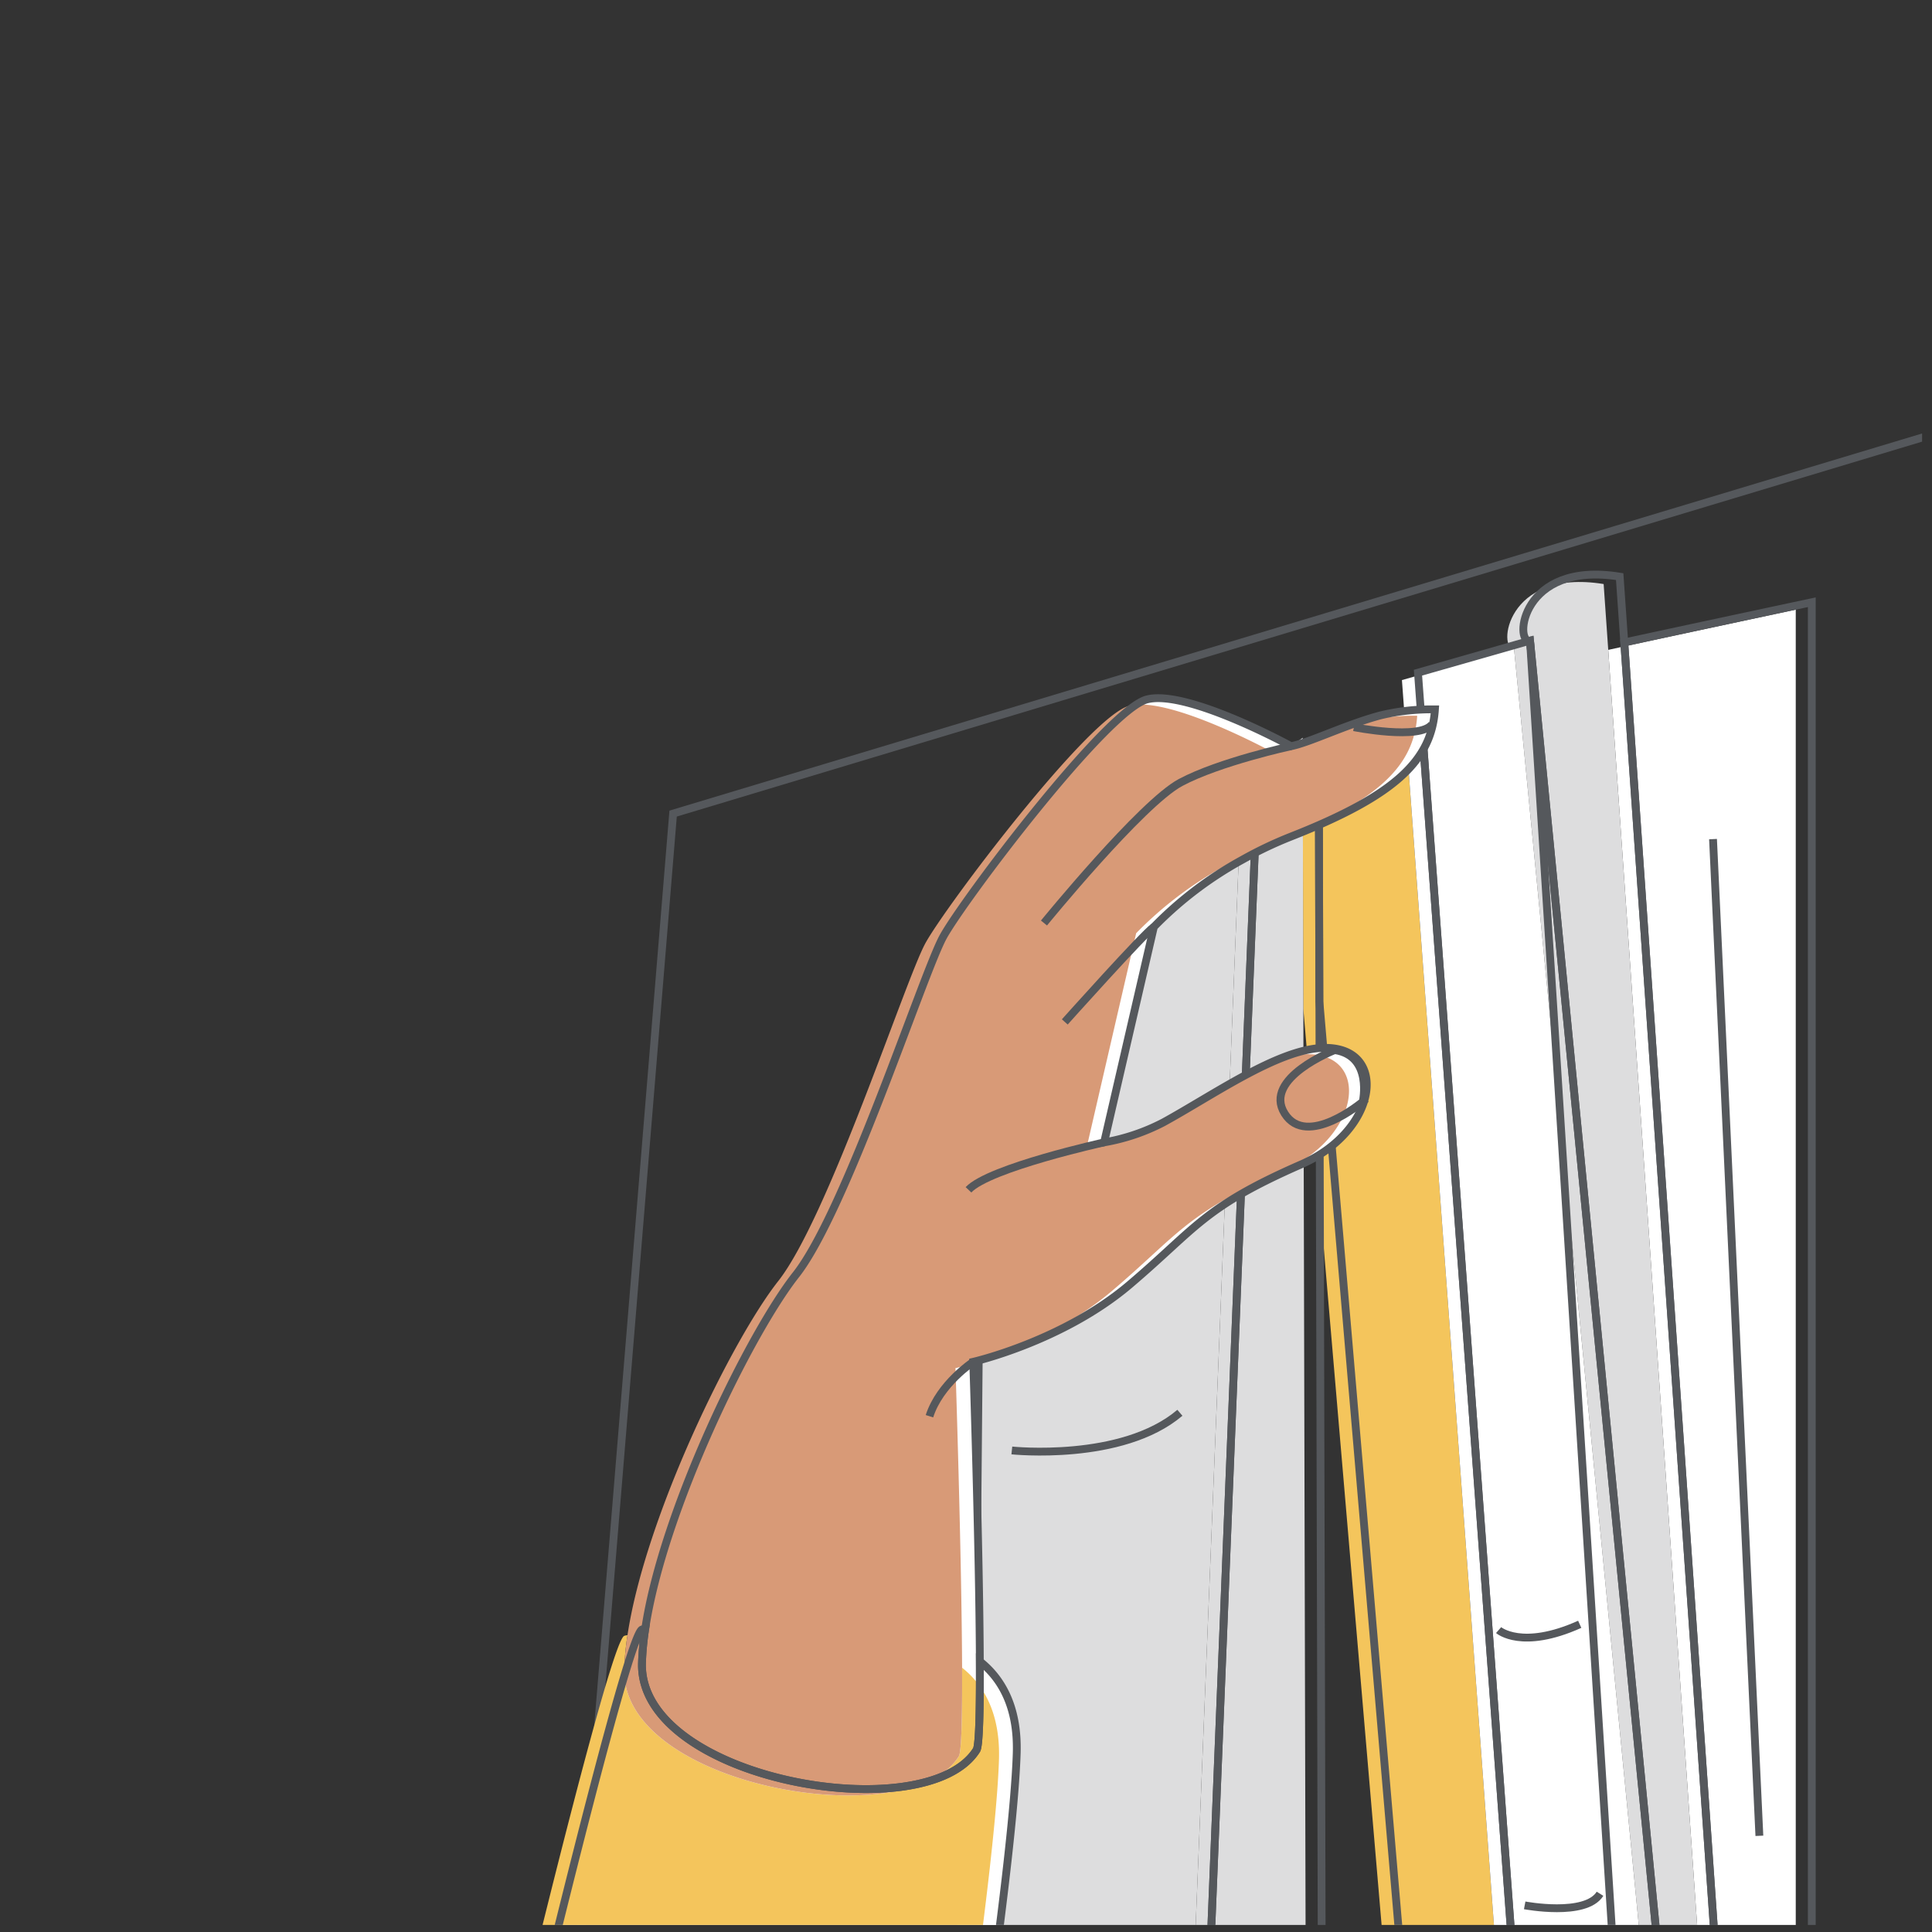<svg id="Layer_1" data-name="Layer 1" xmlns="http://www.w3.org/2000/svg" xmlns:xlink="http://www.w3.org/1999/xlink" viewBox="0 0 198.425 198.425"><rect x="0" y="0" width="198.425" height="198.425" fill="#333333" stroke="none"/><defs><style>.cls-1,.cls-3,.cls-7{fill:none;}.cls-2{clip-path:url(#clip-path);}.cls-3,.cls-7{stroke:#55585c;stroke-miterlimit:10;stroke-width:0.803px;}.cls-3,.cls-4,.cls-5,.cls-6,.cls-8{fill-rule:evenodd;}.cls-4{fill:#fff;}.cls-5{fill:#ddddde;}.cls-6{fill:#f4c55c;}.cls-8{fill:#d89a77;}</style><clipPath id="clip-path"><rect class="cls-1" x="11.639" y="33.398" width="185.767" height="164.301"/></clipPath></defs><g class="cls-2"><polyline class="cls-3" points="59.225 204.092 69.132 83.56 222.686 37.328"/><path class="cls-4" d="M165.173,66.746,175.224,210.921a12.785,12.785,0,0,0,4.657,1.583c3.391.206,4.551-.596,4.551-.596V62.614S170.624,65.557,165.173,66.746Z"/><path class="cls-5" d="M165.173,66.746l-.472-6.763C154.507,58.339,153.849,66.889,155.494,66.56l14.14,144.69c-.774.532,5.59-.329,5.59-.329Z"/><path class="cls-6" d="M133.799,79.397l.059,24.21,9.063,106.085a.855.855,0,0,0,.973.773l10.373-1.482L144.562,77.674Z"/><path class="cls-4" d="M155.494,66.56l-11.509,3.288.578,7.826,9.704,131.308.168,2.277a1.311,1.311,0,0,0,1.05,1.191c2.135.428,7.337,1.26,11.287.165a8.1,8.1,0,0,0,2.861-1.365Z"/><path class="cls-5" d="M99.262,97.471,98.275,206.318c9.422,7.599,21.365,1.436,24.16.458l5.107-126.405C118.006,77.412,99.262,97.471,99.262,97.471Z"/><path class="cls-5" d="M133.858,103.606l-.059-24.21-.009-3.629-6.248,4.604-5.107,126.405-.075,1.845a1.844,1.844,0,0,0,1.893,1.917l7.438-.207a2.491,2.491,0,0,0,2.422-2.496Z"/><path class="cls-3" d="M166.82,65.985l10.051,144.175a12.785,12.785,0,0,0,4.657,1.583c3.391.206,4.551-.596,4.551-.596V61.853S172.272,64.795,166.82,65.985Z"/><path class="cls-3" d="M166.82,65.985l-.472-6.763c-10.194-1.644-10.852,6.906-9.208,6.577l14.14,144.69c-.774.532,5.59-.329,5.59-.329Z"/><path class="cls-3" d="M135.446,78.636l.059,24.21,9.063,106.085a.855.855,0,0,0,.973.773l10.373-1.482L146.21,76.913Z"/><path class="cls-3" d="M157.141,65.799l-11.509,3.288.578,7.826,9.704,131.308.168,2.277a1.311,1.311,0,0,0,1.05,1.191c2.135.428,7.337,1.26,11.287.165a8.1,8.1,0,0,0,2.861-1.365Z"/><path class="cls-3" d="M100.909,96.71l-.987,108.847c9.422,7.599,21.365,1.436,24.16.458l5.107-126.405C119.653,76.651,100.909,96.71,100.909,96.71Z"/><path class="cls-3" d="M135.506,102.845l-.059-24.21-.251-1.067-6.006,2.042-5.107,126.405-.075,1.845a1.844,1.844,0,0,0,1.893,1.917l7.438-.207a2.491,2.491,0,0,0,2.422-2.496Z"/><path class="cls-3" d="M153.914,167.418s2.381,2.083,8.332-.595"/><path class="cls-3" d="M156.592,195.688s6.249,1.19,7.737-1.19"/><line class="cls-7" x1="166.412" y1="211.757" x2="157.141" y2="65.799"/><line class="cls-7" x1="175.935" y1="86.18" x2="180.696" y2="188.546"/><path class="cls-3" d="M103.921,148.968s11.308,1.19,17.259-3.869"/><path class="cls-4" d="M100.148,179.885c-5.154,8.247-34.706,3.093-34.363-8.934a29.365,29.365,0,0,1,.333-3.505,1.662,1.662,0,0,0-.333.069c-1.718.687-14.432,54.636-14.432,54.636H99.117s4.811-30.926,5.154-41.922c.154-4.934-1.699-7.788-3.787-9.44C100.505,175.757,100.424,179.444,100.148,179.885Z"/><path class="cls-4" d="M118.36,95.353a38.518,38.518,0,0,1,9.082-6.894,40.723,40.723,0,0,1,5.007-2.384c10.847-4.266,14.432-7.903,14.776-13.058a22.246,22.246,0,0,0-5.595.615c-3.526.935-7.228,2.774-9.181,3.165,0,0-10.652-5.842-14.776-4.811-4.124,1.031-18.899,20.618-20.961,24.397s-9.965,28.177-15.119,34.706c-4.684,5.933-13.624,24.069-15.474,36.355a29.365,29.365,0,0,0-.333,3.505c-.344,12.027,29.208,17.181,34.363,8.934.275-.441.357-4.128.336-9.097-.05-11.78-.68-30.764-.68-30.764s9.211-2.101,16.083-7.942,7.546-7.934,17.592-12.332c8.15-3.568,8.983-12.304,2.11-11.96-4.638.232-11.15,4.844-16.26,7.646a20.87,20.87,0,0,1-6.082,2.051l2.701-11.696Z"/><path class="cls-6" d="M98.476,180.379c-5.154,8.247-34.706,3.093-34.363-8.934A29.363,29.363,0,0,1,64.446,167.939a1.661,1.661,0,0,0-.333.069c-1.718.687-14.432,54.636-14.432,54.636H97.445s4.811-30.926,5.154-41.922c.154-4.934-1.699-7.788-3.787-9.44C98.833,176.25,98.751,179.938,98.476,180.379Z"/><path class="cls-8" d="M116.688,95.847a38.518,38.518,0,0,1,9.082-6.894,40.722,40.722,0,0,1,5.007-2.384c10.847-4.266,14.432-7.903,14.776-13.058a22.247,22.247,0,0,0-5.595.615c-3.526.935-7.228,2.774-9.181,3.165,0,0-10.652-5.842-14.776-4.811C111.877,73.511,97.101,93.098,95.039,96.878s-9.965,28.177-15.119,34.706C75.235,137.517,66.296,155.653,64.446,167.939a29.363,29.363,0,0,0-.333,3.505c-.344,12.027,29.208,17.181,34.363,8.934.275-.441.357-4.128.336-9.097-.05-11.78-.68-30.764-.68-30.764s9.211-2.101,16.083-7.942,7.546-7.934,17.592-12.332c8.15-3.568,8.983-12.304,2.11-11.96-4.638.232-11.15,4.844-16.26,7.646a20.87,20.87,0,0,1-6.082,2.051l2.701-11.696Z"/><path class="cls-3" d="M100.298,179.726c-5.154,8.247-34.706,3.093-34.363-8.934a29.363,29.363,0,0,1,.333-3.505,1.661,1.661,0,0,0-.333.069c-1.718.687-14.432,54.636-14.432,54.636H99.267s4.811-30.926,5.154-41.922c.154-4.934-1.699-7.788-3.787-9.44C100.655,175.598,100.573,179.285,100.298,179.726Z"/><path class="cls-3" d="M118.51,95.194a38.518,38.518,0,0,1,9.082-6.894,40.721,40.721,0,0,1,5.007-2.384c10.847-4.266,14.432-7.903,14.776-13.058a22.246,22.246,0,0,0-5.595.615c-3.526.935-7.228,2.774-9.181,3.165,0,0-10.652-5.842-14.776-4.811C113.699,72.858,98.923,92.445,96.861,96.225c-2.062,3.78-9.965,28.177-15.119,34.706-4.684,5.933-13.624,24.069-15.474,36.355a29.363,29.363,0,0,0-.333,3.505c-.344,12.027,29.208,17.181,34.363,8.934.275-.441.357-4.128.336-9.097-.05-11.78-.68-30.764-.68-30.764s9.211-2.101,16.083-7.942c6.873-5.842,7.546-7.934,17.592-12.332,8.15-3.568,8.983-12.304,2.11-11.96-4.638.232-11.15,4.844-16.26,7.646a20.869,20.869,0,0,1-6.082,2.051l2.701-11.696Z"/><path class="cls-3" d="M137.085,107.847s-7.42,2.877-5.148,6.511,8.025-1.211,8.025-1.211S141.022,108.452,137.085,107.847Z"/><path class="cls-3" d="M139.054,74.685s6.814,1.363,8.025-.303"/><path class="cls-3" d="M99.954,139.865s-3.425,2.247-4.495,5.588"/><path class="cls-3" d="M132.598,76.638s-7.335,1.588-11.344,3.726-14.033,14.434-14.033,14.434"/><path class="cls-3" d="M109.359,104.956s8.144-9.1,9.151-9.763"/><path class="cls-3" d="M113.397,117.328s-11.79,2.597-13.929,4.87"/></g></svg>